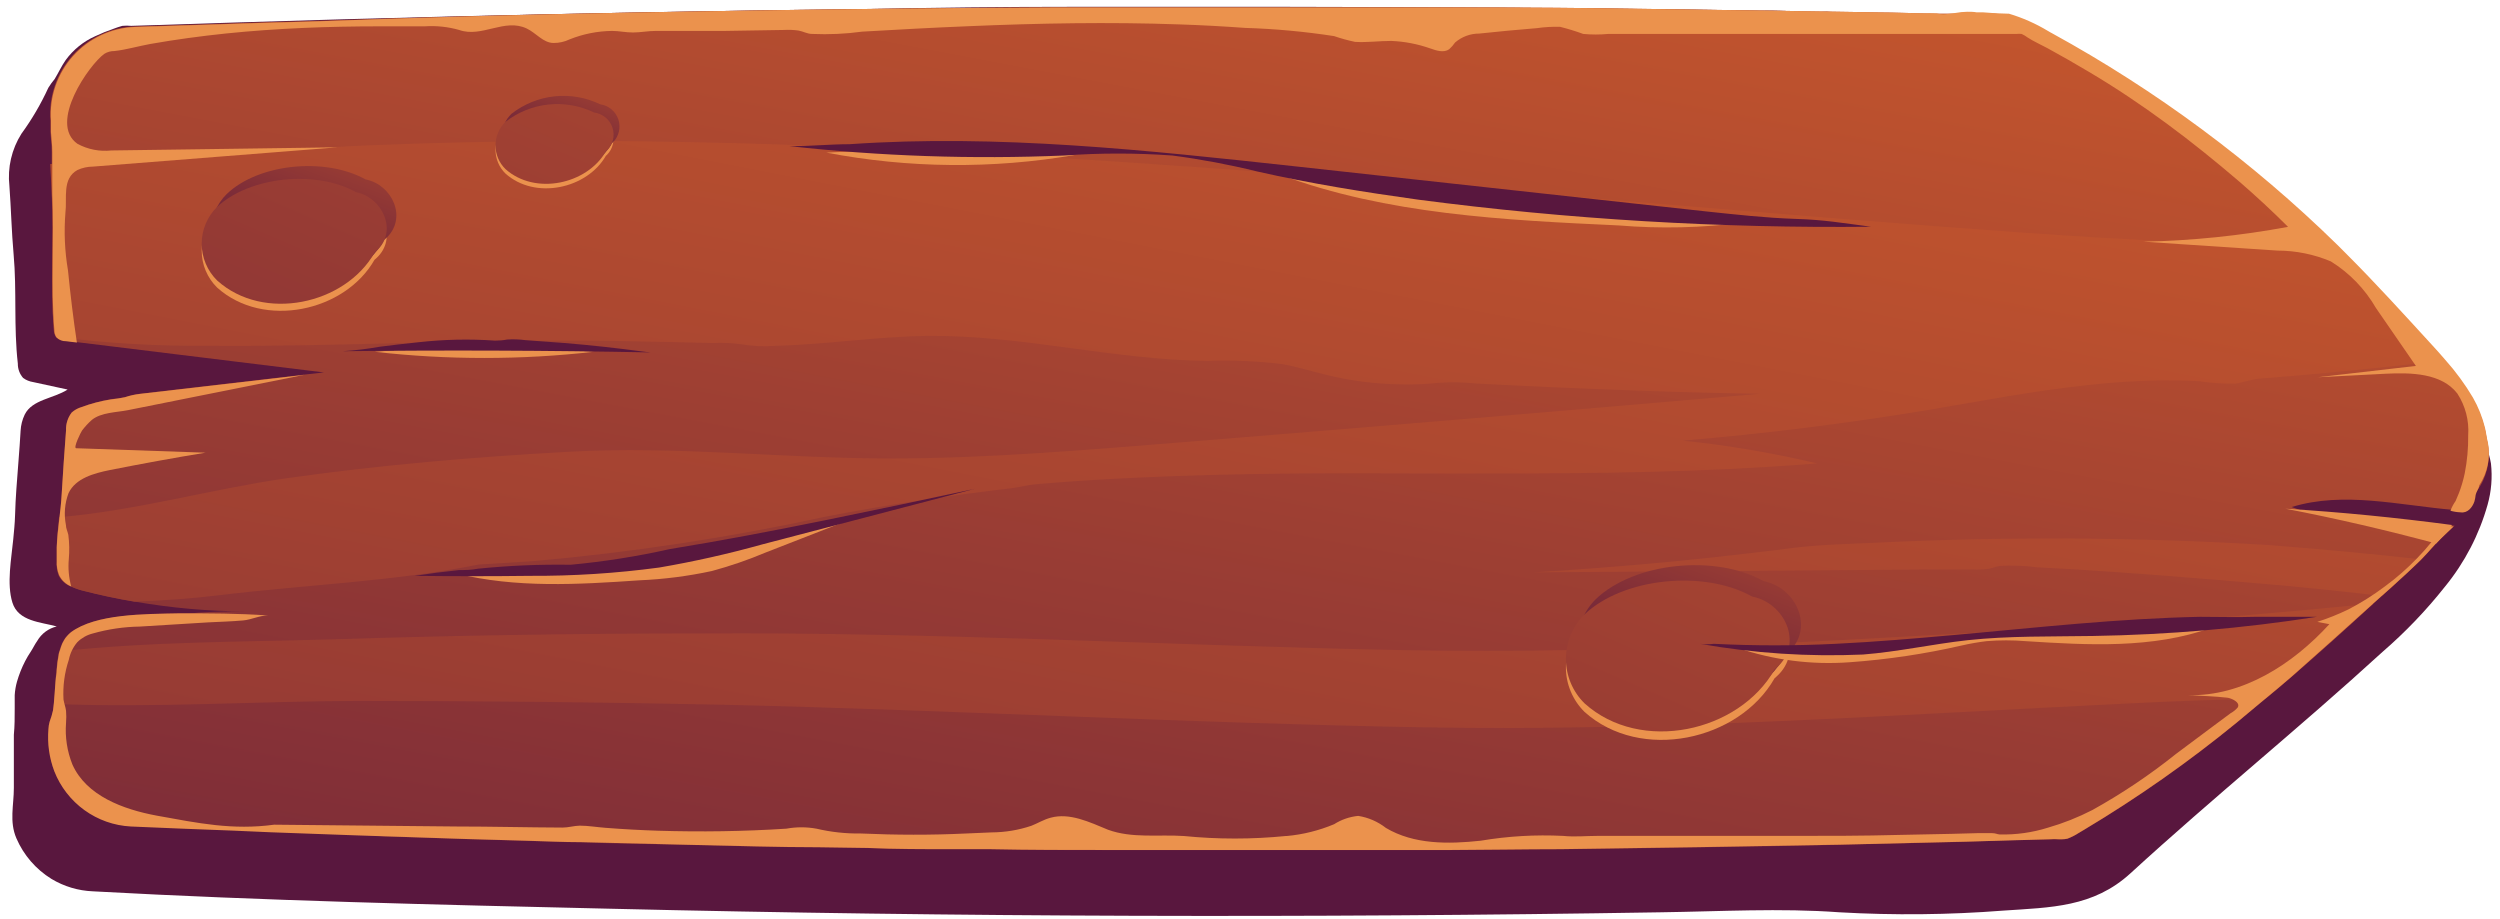 <svg width="264" height="97" viewBox="0 0 264 97" fill="none" xmlns="http://www.w3.org/2000/svg">
<g clip-path="url(#clip0_967_1533)">
<path d="M258.35 38.323C256.384 35.952 254.217 33.755 251.873 31.757L248.615 28.817L242.367 23.18C241.506 22.203 240.517 21.348 239.427 20.635C238.444 20.053 237.527 19.366 236.692 18.586C232.621 15.203 228.373 12.038 223.966 9.106C220.561 6.604 216.739 4.726 212.679 3.558C210.867 3.163 209.03 2.895 207.181 2.756L199.19 1.992L195.156 1.598C194.628 1.553 194.104 1.464 193.591 1.331C192.725 1.076 191.847 1.445 190.944 1.331C189.253 1.155 187.553 1.087 185.854 1.127L180.229 1.038C172.764 0.936 165.302 0.86 157.845 0.809C150.388 0.758 142.952 0.728 135.538 0.72C128.132 0.72 120.725 0.72 113.319 0.72C105.913 0.72 98.558 0.801 91.254 0.962C83.856 1.038 76.484 1.144 69.137 1.28C61.79 1.416 54.469 1.573 47.173 1.751C39.886 1.929 32.598 2.132 25.311 2.362L13.858 2.731C13.545 2.699 13.229 2.699 12.916 2.731C12.585 2.82 12.267 2.934 11.962 3.049C11.312 3.273 10.675 3.532 10.053 3.825C8.811 4.377 7.736 5.246 6.935 6.345C6.49 6.981 6.172 7.693 5.765 8.355C5.522 8.644 5.301 8.95 5.103 9.271C4.322 10.979 3.371 12.603 2.265 14.12C1.228 15.759 0.78 17.702 0.993 19.63C1.171 22.035 1.222 24.465 1.438 26.87C1.782 30.688 1.438 34.506 1.883 38.4C1.875 38.956 2.075 39.496 2.443 39.914C2.756 40.141 3.118 40.289 3.5 40.347L7.139 41.136C5.637 42.103 3.398 42.179 2.609 43.782C2.355 44.313 2.208 44.888 2.176 45.475C2.062 47.524 1.871 49.572 1.731 51.621C1.667 52.538 1.616 53.467 1.591 54.395C1.565 55.324 1.476 56.113 1.4 56.941C1.209 58.977 0.687 61.636 1.311 63.634C1.934 65.632 4.314 65.683 5.994 66.154C5.564 66.253 5.159 66.44 4.804 66.703C4.45 66.966 4.153 67.299 3.932 67.681C3.678 68.037 3.5 68.431 3.258 68.8C3.039 69.124 2.839 69.459 2.66 69.806C2.3 70.501 2.01 71.23 1.794 71.982C1.663 72.447 1.582 72.925 1.553 73.407C1.553 73.865 1.553 74.336 1.553 74.807C1.553 75.736 1.553 76.665 1.463 77.594C1.463 79.464 1.463 81.335 1.463 83.193C1.463 85.051 0.967 86.743 1.731 88.525C2.496 90.3 3.789 91.797 5.434 92.813C6.76 93.611 8.265 94.062 9.811 94.124C27.919 95.117 46.091 95.537 64.225 95.956C82.685 96.398 101.145 96.648 119.606 96.707C138.21 96.767 156.806 96.644 175.394 96.338C181.68 96.249 187.979 95.88 194.24 96.338C200.01 96.667 205.796 96.607 211.559 96.16C216.56 95.817 221.039 95.829 224.984 92.215C233.688 84.236 242.876 76.817 251.58 68.851C253.994 66.765 256.205 64.456 258.185 61.954C260.266 59.41 261.799 56.465 262.689 53.301C263.088 51.887 263.209 50.409 263.046 48.949C262.941 48.349 262.779 47.761 262.562 47.193C262.312 46.709 262.124 46.196 262.002 45.666C261.852 44.603 261.521 43.575 261.022 42.624C260.309 41.088 259.411 39.644 258.35 38.323Z" fill="url(#paint0_linear_967_1533)"/>
<path d="M261.608 51.774C261.391 52.194 261.15 52.589 260.933 52.958C260.857 53.085 260.781 53.237 260.704 53.352C260.591 53.498 260.453 53.622 260.297 53.721C259.96 53.865 259.589 53.909 259.228 53.848H259.114C253.387 53.365 247.495 51.85 241.998 53.543C243.505 54.112 245.096 54.426 246.706 54.472L259.203 55.515L259.088 55.617C258.655 56.037 258.21 56.431 257.816 56.826C257.078 57.5 256.454 58.315 255.741 59.028C254.685 60.071 253.578 61.076 252.484 62.069L251.542 62.909L250.575 63.774C247.767 66.319 244.925 68.864 242.049 71.409C241.107 72.224 240.153 73.025 239.211 73.802C238.269 74.578 237.188 75.494 236.157 76.347C231.087 80.493 225.719 84.261 220.098 87.621L219.5 87.978C219.128 88.219 218.731 88.42 218.316 88.576C218.124 88.617 217.928 88.638 217.731 88.639H216.458C213.519 88.639 210.528 88.792 207.55 88.894L194.163 89.212C189.005 89.331 183.843 89.424 178.677 89.492C174.07 89.568 169.455 89.632 164.831 89.683C160.899 89.683 156.967 89.759 153.035 89.772H145.489C141.366 89.772 137.243 89.772 133.133 89.772H123.143H118.868H117.188C112.976 89.772 108.789 89.772 104.59 89.683H100.327C97.438 89.683 94.537 89.683 91.648 89.556L86.481 89.479C82.066 89.479 77.688 89.326 73.285 89.237L68.03 89.123C65.828 89.123 63.601 89.021 61.4 88.945C59.44 88.945 57.506 88.843 55.546 88.792C51.304 88.682 47.063 88.55 42.821 88.398L40.594 88.334L37.807 88.092L28.683 87.761L24.598 87.583C21.035 87.405 17.447 87.15 13.883 87.15C12.122 87.082 10.418 86.507 8.974 85.497C7.53 84.486 6.407 83.081 5.739 81.45C5.202 80.03 4.989 78.508 5.116 76.996C5.126 76.728 5.169 76.464 5.243 76.207C5.391 75.817 5.51 75.417 5.599 75.01C5.676 74.501 5.714 73.967 5.752 73.445L5.866 71.906C5.866 71.511 5.93 71.117 5.956 70.722C5.992 70.205 6.06 69.691 6.159 69.182C6.159 69.017 6.248 68.839 6.286 68.686C6.325 68.533 6.363 68.419 6.414 68.291C6.487 68.059 6.589 67.837 6.719 67.63C6.807 67.462 6.919 67.308 7.05 67.172C7.173 67.028 7.309 66.896 7.457 66.777C10.079 64.83 15.169 64.856 18.91 64.779C19.648 64.779 20.335 64.779 20.959 64.69C22.613 64.588 24.267 64.55 25.922 64.563C22.001 64.551 18.089 64.206 14.227 63.532C12.382 63.227 10.562 62.832 8.768 62.374C8.33 62.263 7.904 62.11 7.495 61.916C6.938 61.701 6.483 61.283 6.223 60.745C6.035 60.273 5.956 59.764 5.994 59.257C5.994 58.76 5.994 58.264 5.994 57.78C5.994 56.737 6.159 55.719 6.274 54.688C6.375 53.848 6.465 53.008 6.515 52.143C6.655 49.903 6.795 47.676 6.974 45.437C6.946 44.758 7.158 44.092 7.572 43.553C7.866 43.285 8.219 43.088 8.602 42.981C9.604 42.608 10.64 42.336 11.695 42.166C12.191 42.065 12.713 42.065 13.196 41.937C13.713 41.764 14.246 41.644 14.787 41.581L32.132 39.558L34.206 39.329C25.489 38.272 16.772 37.178 8.055 36.122L6.91 35.982C6.724 35.987 6.54 35.954 6.367 35.886C6.195 35.819 6.037 35.717 5.905 35.587C5.753 35.348 5.673 35.069 5.676 34.786C5.281 30.065 5.676 25.203 5.459 20.444C5.459 20.317 5.459 19.922 5.459 19.363C5.459 19.083 5.459 18.777 5.459 18.434C5.459 18.306 5.459 18.166 5.459 18.026V17.39V16.716V16.016C5.459 15.252 5.357 14.502 5.319 13.916C5.319 13.725 5.319 13.547 5.319 13.394C5.319 13.242 5.319 13.242 5.319 13.191C5.319 13.14 5.319 12.911 5.319 12.822C5.319 12.733 5.319 12.72 5.319 12.72C5.228 11.478 5.388 10.23 5.79 9.052C6.192 7.873 6.829 6.788 7.66 5.861C8.492 4.934 9.502 4.185 10.631 3.658C11.759 3.131 12.982 2.837 14.227 2.794L22.308 2.54C25.82 2.412 29.319 2.311 32.831 2.222C43.894 1.84 55.114 1.543 66.49 1.331L75.398 1.178C87.275 0.974 99.152 0.843 111.029 0.784H120.267H131.338C138.473 0.784 145.62 0.784 152.781 0.784H154.88C161.133 0.784 167.377 0.834 173.612 0.936L187.063 1.127L198.248 1.305C200.272 1.305 202.269 1.42 204.293 1.433H206.482C207.22 1.433 207.958 1.433 208.696 1.433H209.319C210.224 1.363 211.135 1.436 212.017 1.649H212.144C213.595 2.083 214.984 2.698 216.28 3.481C216.407 3.57 216.56 3.634 216.687 3.71C227.702 9.752 237.84 17.27 246.821 26.056C247.152 26.374 247.47 26.705 247.788 27.023C250.893 30.128 253.845 33.386 256.785 36.593C257.281 37.127 257.765 37.674 258.236 38.221C259.328 39.444 260.3 40.77 261.137 42.179C261.705 43.172 262.134 44.238 262.409 45.348C262.537 45.87 262.588 46.429 262.728 46.951C262.867 47.789 262.84 48.647 262.648 49.474C262.456 50.302 262.102 51.083 261.608 51.774Z" fill="url(#paint1_linear_967_1533)"/>
<path d="M256.759 36.529C253.82 33.297 250.868 30.065 247.763 26.96C247.445 26.642 247.126 26.311 246.796 25.992C235.801 25.878 224.806 25.356 213.837 24.58C188.679 22.798 163.572 20.444 138.401 18.535C113.23 16.627 88.098 15.011 62.863 14.883C50.138 14.883 37.413 15.227 24.776 16.156C18.299 16.627 11.784 16.779 5.307 17.326C5.383 18.841 5.447 20.177 5.472 20.431C5.739 25.191 5.294 30.052 5.688 34.773C5.686 35.057 5.766 35.335 5.917 35.575C11.319 36.258 16.761 36.572 22.206 36.516C34.931 36.618 47.555 35.906 60.255 35.969C63.602 35.969 66.948 36.033 70.308 36.109L75.322 36.224C76.295 36.177 77.27 36.219 78.236 36.351C79.445 36.559 80.677 36.615 81.9 36.516C84.662 36.453 87.411 36.185 90.172 35.944C92.933 35.702 95.351 35.498 97.947 35.473C107.847 35.358 117.595 38.018 127.483 38.107C130.134 38.017 132.789 38.132 135.423 38.451C136.963 38.73 138.465 39.201 139.992 39.57C142.586 40.215 145.247 40.556 147.92 40.588C149.262 40.622 150.606 40.567 151.941 40.423C153.256 40.334 154.575 40.36 155.886 40.499C161.485 40.796 167.088 41.042 172.696 41.237C177.099 41.403 181.489 41.517 185.892 41.581C165.676 43.337 145.455 45.034 125.23 46.671C114.846 47.498 104.424 48.414 93.99 48.414C82.715 48.414 71.453 47.078 60.153 47.702C50.163 48.249 40.085 49.102 30.185 50.514C22.46 51.621 14.253 53.95 6.236 54.612C6.172 55.706 5.994 56.712 5.994 57.768C5.994 58.251 5.994 58.748 5.994 59.244C5.942 59.752 6.008 60.266 6.185 60.745C6.445 61.283 6.9 61.701 7.457 61.916C7.866 62.11 8.292 62.263 8.73 62.374C10.524 62.832 12.344 63.227 14.189 63.532C17.218 63.418 20.259 63.214 23.237 62.845C31.992 61.776 41.638 61.407 50.558 59.613L56.284 59.257C66.642 58.345 76.932 56.781 87.093 54.574C93.646 53.301 100.276 52.321 106.906 51.545C107.758 51.43 108.573 51.201 109.451 51.125L111.525 50.96C114.299 50.748 117.078 50.578 119.86 50.451C125.408 50.183 130.982 50.056 136.543 50.005C142.104 49.954 147.678 50.005 153.252 50.005C158.825 50.005 164.386 50.005 169.96 49.916C175.534 49.827 181.095 49.649 186.643 49.305C188.399 49.203 190.142 49.076 191.886 48.936C187.213 47.829 182.473 47.026 177.697 46.531C186.443 45.793 195.143 44.703 203.797 43.261C209.192 42.344 214.562 41.314 220.009 40.716C222.721 40.393 225.448 40.211 228.178 40.169C229.54 40.169 230.902 40.169 232.263 40.258C233.501 40.444 234.753 40.529 236.004 40.512C236.87 40.41 237.671 40.067 238.55 39.99C239.937 39.863 241.324 39.761 242.723 39.647C245.498 39.401 248.276 39.133 251.059 38.845L253.298 38.603C254.914 38.412 256.556 38.272 258.197 38.12C257.739 37.623 257.256 37.063 256.759 36.529ZM239.491 57.551C225.627 56.718 211.727 56.641 197.854 57.322C194.965 57.45 192.14 57.513 189.264 57.87C187.89 58.048 186.503 58.226 185.116 58.379C179.593 59.04 174.049 59.579 168.484 59.995C166.308 60.16 164.144 60.313 161.981 60.44L178.829 60.325L195.691 60.198L204.115 60.135H208.327C208.922 60.169 209.519 60.139 210.108 60.045C210.465 59.969 210.808 59.816 211.165 59.766C212.481 59.685 213.802 59.732 215.109 59.906L219.283 60.135C222.066 60.313 224.853 60.508 227.644 60.72C232.021 61.051 236.412 61.42 240.789 61.802C244.378 62.133 247.941 62.514 251.504 62.934L252.42 62.12C253.515 61.127 254.622 60.122 255.678 59.078C250.32 58.455 244.912 57.984 239.491 57.551ZM147.869 68.648C123.207 68.164 98.634 66.739 73.998 66.892C61.018 66.892 48.047 67.1 35.084 67.515C25.527 67.795 15.831 67.744 6.286 68.788C6.132 69.418 6.034 70.061 5.994 70.709C5.879 71.906 5.841 73.14 5.714 74.336C16.352 74.769 27.105 74.043 37.718 74.018C50.69 74.018 63.661 74.154 76.632 74.425C101.205 75.01 125.765 76.372 150.337 76.805C175.343 77.263 200.31 75.456 225.264 74.26C229.896 74.018 234.541 73.878 239.262 73.763C240.204 72.987 241.158 72.186 242.1 71.371C244.976 68.885 247.818 66.34 250.626 63.736C241.349 64.627 232.047 65.492 222.732 66.001C197.727 67.401 172.785 69.131 147.818 68.648H147.869Z" fill="url(#paint2_linear_967_1533)"/>
<path d="M185.027 63.901C179.937 61.025 171.385 61.916 167.326 65.772C166.703 66.386 166.208 67.118 165.871 67.926C165.533 68.733 165.359 69.599 165.359 70.474C165.359 71.349 165.533 72.215 165.871 73.022C166.208 73.829 166.703 74.561 167.326 75.176C173.243 80.495 183.64 78.23 187.394 71.626L187.61 71.435C190.511 68.839 188.437 64.538 185.027 63.901Z" fill="#EB924D"/>
<path d="M186.248 61.369C181.158 58.506 172.594 59.384 168.535 63.252C167.912 63.866 167.418 64.597 167.08 65.403C166.743 66.209 166.569 67.074 166.569 67.948C166.569 68.822 166.743 69.687 167.08 70.493C167.418 71.299 167.912 72.03 168.535 72.644C174.452 77.975 184.849 75.698 188.602 69.106L188.819 68.915C191.695 66.319 189.646 62.018 186.248 61.369Z" fill="url(#paint3_linear_967_1533)"/>
<path d="M185.027 62.998C179.936 60.135 171.385 61.013 167.326 64.881C166.703 65.494 166.209 66.225 165.871 67.032C165.534 67.838 165.36 68.703 165.36 69.577C165.36 70.451 165.534 71.316 165.871 72.122C166.209 72.928 166.703 73.659 167.326 74.272C173.243 79.617 183.64 77.326 187.394 70.709L187.61 70.506C190.511 67.948 188.437 63.647 185.027 62.998Z" fill="url(#paint4_linear_967_1533)"/>
<path d="M62.736 12.351C61.238 11.625 59.567 11.333 57.911 11.508C56.256 11.684 54.683 12.319 53.37 13.344C53.04 13.668 52.777 14.055 52.598 14.482C52.419 14.909 52.326 15.368 52.326 15.831C52.326 16.294 52.419 16.753 52.598 17.18C52.777 17.607 53.04 17.994 53.37 18.319C56.501 21.144 61.998 19.935 63.983 16.448L64.098 16.347C64.408 16.036 64.624 15.644 64.723 15.216C64.822 14.788 64.8 14.341 64.658 13.926C64.517 13.51 64.261 13.142 63.922 12.864C63.582 12.586 63.171 12.408 62.736 12.351Z" fill="#EB924D"/>
<path d="M63.385 11.015C61.884 10.288 60.21 9.996 58.552 10.174C56.894 10.352 55.319 10.992 54.007 12.02C53.678 12.344 53.417 12.731 53.239 13.157C53.061 13.583 52.969 14.04 52.969 14.502C52.969 14.963 53.061 15.42 53.239 15.846C53.417 16.272 53.678 16.659 54.007 16.983C57.15 19.808 62.647 18.599 64.632 15.112L64.747 15.011C65.052 14.697 65.264 14.306 65.361 13.88C65.457 13.453 65.433 13.008 65.293 12.595C65.151 12.181 64.899 11.814 64.562 11.535C64.225 11.257 63.818 11.076 63.385 11.015Z" fill="url(#paint5_linear_967_1533)"/>
<path d="M62.736 11.88C61.238 11.154 59.567 10.862 57.911 11.037C56.256 11.213 54.683 11.849 53.37 12.873C53.04 13.197 52.777 13.584 52.598 14.011C52.419 14.439 52.326 14.897 52.326 15.361C52.326 15.824 52.419 16.282 52.598 16.709C52.777 17.137 53.04 17.524 53.37 17.848C56.501 20.661 61.985 19.464 63.983 15.99L64.098 15.889C64.411 15.578 64.631 15.185 64.733 14.756C64.834 14.326 64.812 13.877 64.67 13.459C64.528 13.04 64.272 12.671 63.93 12.392C63.588 12.113 63.174 11.935 62.736 11.88Z" fill="url(#paint6_linear_967_1533)"/>
<path d="M37.591 21.081C33.34 18.663 26.354 19.388 22.931 22.595C22.414 23.102 22.004 23.707 21.724 24.374C21.443 25.042 21.299 25.759 21.299 26.482C21.299 27.206 21.443 27.923 21.724 28.59C22.004 29.258 22.414 29.863 22.931 30.37C27.83 34.773 36.433 32.915 39.55 27.43L39.728 27.278C42.095 25.127 40.352 21.564 37.591 21.081Z" fill="#EB924D"/>
<path d="M38.596 18.943C34.358 16.576 27.296 17.263 23.936 20.495C23.421 21.004 23.012 21.61 22.732 22.279C22.453 22.947 22.309 23.665 22.309 24.389C22.309 25.114 22.453 25.831 22.732 26.499C23.012 27.168 23.421 27.774 23.936 28.283C28.836 32.686 37.438 30.828 40.556 25.343L40.734 25.191C43.101 23.04 41.408 19.477 38.596 18.943Z" fill="url(#paint7_linear_967_1533)"/>
<path d="M37.591 20.291C33.34 17.912 26.354 18.65 22.931 21.844C22.414 22.351 22.004 22.956 21.724 23.623C21.443 24.291 21.299 25.008 21.299 25.732C21.299 26.456 21.443 27.172 21.724 27.84C22.004 28.507 22.414 29.112 22.931 29.619C27.83 34.035 36.433 32.164 39.55 26.692L39.728 26.527C42.095 24.389 40.352 20.826 37.591 20.291Z" fill="url(#paint8_linear_967_1533)"/>
<path d="M7.266 59.04C7.178 60.011 7.264 60.989 7.521 61.929C6.966 61.704 6.513 61.282 6.248 60.745C6.057 60.273 5.97 59.765 5.994 59.257C5.994 58.773 5.994 58.264 5.994 57.78C6.07 55.884 6.414 54.039 6.515 52.169C6.655 49.916 6.795 47.689 6.974 45.45C6.946 44.771 7.158 44.105 7.572 43.566C7.87 43.303 8.221 43.108 8.602 42.994C9.604 42.621 10.64 42.348 11.695 42.179C12.195 42.13 12.692 42.053 13.184 41.95C13.705 41.778 14.242 41.658 14.787 41.594L32.132 39.583L13.514 43.312C12.306 43.553 10.689 43.541 9.697 44.342C9.318 44.681 8.972 45.056 8.666 45.462C8.564 45.59 7.699 47.32 8.042 47.333L21.709 47.804C18.325 48.351 14.965 48.974 11.606 49.636C9.913 49.98 7.992 50.502 7.241 52.067C6.834 53.142 6.737 54.311 6.961 55.439C6.961 55.795 7.139 56.126 7.215 56.482C7.325 57.331 7.342 58.188 7.266 59.04Z" fill="#EB924D"/>
<path d="M261.621 51.774C261.536 51.926 261.472 52.089 261.43 52.258C261.406 52.49 261.363 52.719 261.302 52.945C261.086 53.594 260.564 54.217 259.839 54.103C259.477 54.09 259.119 54.034 258.77 53.937C258.9 53.575 259.08 53.232 259.304 52.919C259.432 52.627 259.559 52.334 259.674 52.041C259.925 51.379 260.125 50.698 260.272 50.005C260.534 48.677 260.658 47.325 260.641 45.971C260.749 44.414 260.347 42.864 259.495 41.556C257.816 39.392 254.622 39.329 251.86 39.469L244.747 39.838L255.118 38.642L250.906 32.533C249.747 30.526 248.113 28.835 246.146 27.609C244.367 26.856 242.454 26.467 240.522 26.463L226.346 25.522C231.47 25.417 236.577 24.894 241.616 23.956C239.975 22.315 238.27 20.737 236.526 19.223C233.981 17.047 231.436 14.985 228.789 13.038C226.142 11.091 223.355 9.22 220.53 7.553C219.118 6.714 217.68 5.886 216.229 5.097C215.529 4.716 214.766 4.385 214.104 3.952C213.911 3.805 213.702 3.681 213.481 3.583C213.303 3.564 213.124 3.564 212.946 3.583C212.017 3.583 211.075 3.583 210.134 3.583C207.351 3.583 204.56 3.583 201.76 3.583H186.592H175.419H169.833C168.952 3.666 168.066 3.666 167.186 3.583C166.385 3.289 165.57 3.039 164.742 2.832C163.926 2.809 163.108 2.856 162.299 2.972C160.263 3.138 158.227 3.329 156.204 3.545C155.27 3.542 154.366 3.877 153.659 4.487C153.479 4.747 153.269 4.986 153.035 5.199C152.462 5.606 151.674 5.339 151.025 5.11C149.701 4.645 148.316 4.379 146.914 4.321C145.642 4.321 144.369 4.499 143.097 4.423C142.346 4.266 141.607 4.062 140.882 3.812C137.773 3.332 134.636 3.043 131.491 2.947C129.201 2.781 126.885 2.654 124.581 2.578C117.137 2.311 109.68 2.451 102.223 2.769C98.494 2.921 94.778 3.125 91.05 3.341C89.296 3.58 87.525 3.661 85.756 3.583C85.26 3.583 84.814 3.316 84.331 3.227C83.821 3.155 83.305 3.134 82.791 3.163L76.53 3.265C74.112 3.265 71.682 3.265 69.251 3.265C68.424 3.265 67.635 3.43 66.846 3.43C66.057 3.43 65.37 3.265 64.645 3.265C63.105 3.282 61.582 3.584 60.153 4.156C59.625 4.411 59.046 4.542 58.46 4.538C57.366 4.538 56.615 3.481 55.623 3.011C53.281 1.891 50.876 4.016 48.484 3.163C47.302 2.827 46.07 2.698 44.844 2.781H40.085C34.677 2.781 29.281 2.985 23.898 3.532C21.226 3.812 18.554 4.169 15.894 4.639C14.621 4.868 13.349 5.25 12.076 5.39C11.704 5.385 11.337 5.486 11.02 5.683C9.442 6.803 5.065 13 8.183 15.189C9.275 15.78 10.523 16.024 11.758 15.889L35.631 15.558L9.811 17.594C9.249 17.597 8.694 17.718 8.183 17.95C6.528 18.854 7.101 20.941 6.91 22.442C6.745 24.477 6.835 26.525 7.177 28.538C7.432 31.083 7.737 33.628 8.119 36.173L6.974 36.033C6.788 36.038 6.604 36.005 6.431 35.937C6.258 35.87 6.101 35.768 5.968 35.638C5.816 35.399 5.737 35.12 5.739 34.837C5.345 30.116 5.739 25.254 5.523 20.495C5.523 20.368 5.523 19.973 5.523 19.413C5.523 19.134 5.523 18.828 5.523 18.485C5.523 18.357 5.523 18.217 5.523 18.077V17.441V16.767V16.067C5.523 15.303 5.421 14.552 5.383 13.967C5.383 13.776 5.383 13.598 5.383 13.445C5.383 13.293 5.383 13.293 5.383 13.242C5.383 13.191 5.383 12.962 5.383 12.873C5.383 12.784 5.383 12.771 5.383 12.771C5.291 11.529 5.452 10.281 5.854 9.103C6.256 7.924 6.892 6.839 7.724 5.912C8.556 4.985 9.566 4.236 10.694 3.709C11.823 3.182 13.046 2.888 14.291 2.845L22.371 2.591C25.884 2.463 29.383 2.362 32.895 2.272C43.915 1.857 55.114 1.543 66.49 1.331L75.398 1.178C87.275 0.974 99.152 0.843 111.029 0.784H120.267C131.075 0.784 141.913 0.784 152.781 0.784H154.88C161.133 0.784 167.377 0.834 173.612 0.936L187.063 1.127L198.248 1.305L203.338 1.407C203.648 1.388 203.958 1.388 204.267 1.407H204.496C204.727 1.478 204.968 1.513 205.209 1.509C205.616 1.509 206.036 1.42 206.482 1.369C206.901 1.291 207.327 1.248 207.754 1.242C208.085 1.242 208.416 1.242 208.747 1.305H209.447C210.325 1.382 211.19 1.433 212.068 1.445H212.144C213.595 1.879 214.984 2.495 216.28 3.278C216.407 3.367 216.56 3.43 216.687 3.507C227.702 9.549 237.841 17.067 246.821 25.852C247.152 26.171 247.47 26.502 247.788 26.82C250.893 29.925 253.845 33.182 256.785 36.389C257.281 36.924 257.765 37.471 258.236 38.018C259.328 39.241 260.3 40.566 261.137 41.975C261.705 42.968 262.134 44.034 262.409 45.144C262.537 45.666 262.588 46.226 262.728 46.748C263.015 48.311 262.687 49.925 261.811 51.252C261.773 51.52 261.684 51.621 261.621 51.774Z" fill="#EB924D"/>
<path d="M259.088 55.604C258.655 56.024 258.21 56.419 257.816 56.813C257.078 57.488 256.454 58.302 255.741 59.015C254.685 60.058 253.578 61.063 252.484 62.056L251.542 62.896L250.575 63.761C247.767 66.306 244.925 68.851 242.049 71.397C241.107 72.211 240.153 73.013 239.211 73.789C238.269 74.565 237.188 75.481 236.157 76.334C231.087 80.48 225.719 84.248 220.098 87.609L219.5 87.965C219.128 88.207 218.731 88.407 218.316 88.563C218.124 88.604 217.928 88.626 217.731 88.627H217.527H217.438C217.112 88.595 216.784 88.595 216.458 88.627L207.55 88.881L194.163 89.199C184.365 89.386 174.588 89.543 164.831 89.67C160.899 89.67 156.967 89.746 153.035 89.759H145.489C141.366 89.759 137.243 89.759 133.133 89.759H126.006H118.868H117.188C112.976 89.759 108.789 89.759 104.59 89.67H100.327C97.438 89.67 94.537 89.67 91.648 89.543L86.481 89.466C82.066 89.466 77.688 89.314 73.285 89.225L61.4 88.932C59.44 88.932 57.506 88.83 55.546 88.779C51.304 88.669 47.063 88.537 42.821 88.385L37.731 88.219L28.607 87.889L24.522 87.71C20.946 87.583 17.37 87.43 13.807 87.278C12.044 87.184 10.346 86.584 8.916 85.551C7.485 84.517 6.382 83.093 5.739 81.45C5.202 80.03 4.989 78.508 5.116 76.996C5.126 76.728 5.169 76.463 5.243 76.207C5.391 75.817 5.51 75.417 5.599 75.01C5.676 74.501 5.714 73.967 5.752 73.445C5.79 72.924 5.828 72.427 5.866 71.906C5.905 71.384 5.994 71.117 5.994 70.709C6.03 70.192 6.098 69.678 6.197 69.17C6.197 69.004 6.286 68.826 6.325 68.673C6.363 68.521 6.401 68.406 6.452 68.279C6.525 68.046 6.628 67.824 6.757 67.617C6.845 67.45 6.957 67.295 7.088 67.159C7.211 67.015 7.347 66.883 7.495 66.764C10.117 64.817 15.207 64.843 18.948 64.767C22.053 64.767 25.145 64.767 28.301 64.996C27.372 64.996 26.558 65.441 25.68 65.517C24.407 65.632 23.211 65.657 22.002 65.721L14.761 66.166C13.087 66.191 11.423 66.435 9.811 66.892C9.192 67.045 8.625 67.361 8.17 67.808C7.714 68.344 7.403 68.988 7.266 69.679C6.814 71.03 6.624 72.455 6.706 73.878C6.77 74.272 6.923 74.654 6.974 75.061C7.009 75.485 7.009 75.91 6.974 76.334C6.857 77.834 7.088 79.341 7.648 80.737C9.124 84.033 12.993 85.471 16.556 86.132C20.908 86.921 24.56 87.685 28.95 87.087L48.166 87.278C51.983 87.278 55.661 87.379 59.402 87.392C60.026 87.392 60.611 87.201 61.222 87.189C62.112 87.189 63.054 87.354 63.945 87.418C65.786 87.562 67.631 87.664 69.481 87.723C73.998 87.863 78.528 87.799 83.046 87.507C84.093 87.316 85.167 87.316 86.214 87.507C87.744 87.868 89.313 88.039 90.885 88.016C94.588 88.181 98.316 88.194 102.032 88.016L104.717 87.901C106.145 87.894 107.563 87.658 108.916 87.201C109.603 86.934 110.189 86.552 110.952 86.349C112.963 85.802 115.037 86.807 117.01 87.621C119.555 88.55 122.342 88.105 125.014 88.283C128.594 88.639 132.2 88.639 135.78 88.283H135.881C137.602 88.126 139.289 87.705 140.882 87.036C141.65 86.548 142.522 86.247 143.427 86.158C144.495 86.326 145.503 86.764 146.354 87.43C149.307 89.186 152.946 89.148 156.356 88.779C159.231 88.296 162.149 88.126 165.061 88.27C166.333 88.398 167.44 88.27 168.662 88.27H173.205H178.091C181.82 88.27 185.561 88.27 189.302 88.27C193.044 88.27 196.772 88.27 200.513 88.168L206.113 88.054L208.912 87.978C209.383 87.978 209.841 87.978 210.312 87.978C210.783 87.978 210.872 88.105 211.164 88.118C212.889 88.161 214.608 87.92 216.255 87.405C217.881 86.937 219.458 86.31 220.963 85.534C224.063 83.812 227.013 81.833 229.782 79.617L233.599 76.767L235.534 75.329C235.823 75.172 236.081 74.966 236.297 74.718C236.641 74.158 235.597 73.713 235.19 73.674C233.841 73.522 232.441 73.484 231.067 73.407C236.806 73.56 242.113 70.149 245.981 65.912L244.708 65.67C245.836 65.306 246.938 64.864 248.004 64.347C249.341 63.652 250.618 62.847 251.822 61.942C253.047 61.045 254.192 60.045 255.245 58.951C255.78 58.404 256.276 57.844 256.759 57.246C256.939 57.041 257.105 56.824 257.256 56.597L257.536 56.177C257.555 56.124 257.555 56.065 257.536 56.012C257.536 56.012 257.472 55.935 257.408 55.91C256.861 55.642 256.136 55.808 255.64 55.426C255.703 55.426 256.059 55.426 256.161 55.426H256.734C257.128 55.426 257.497 55.515 257.879 55.579C258.116 55.605 258.355 55.605 258.592 55.579C258.758 55.569 258.924 55.577 259.088 55.604Z" fill="#EB924D"/>
<path d="M258.935 55.439L258.655 55.795C258.21 56.342 257.752 56.877 257.256 57.399C252.165 56.024 246.668 54.739 241.349 53.721C247.228 54.077 253.082 54.663 258.935 55.439Z" fill="#EB924D"/>
<path d="M113.472 16.372C104.794 17.86 95.918 17.773 87.27 16.118C96 15.647 104.742 16.079 113.472 16.372Z" fill="#EB924D"/>
<path d="M184.148 23.498C179.76 24.065 175.324 24.167 170.914 23.804C158.812 23.244 146.456 22.633 135.207 18.459C142.066 18.459 148.861 19.579 155.656 20.457C165.06 21.679 174.744 22.608 184.148 23.498Z" fill="#EB924D"/>
<path d="M189.671 23.117C186.452 23.015 183.309 22.658 180.064 22.315L136.798 17.568C121.145 15.863 105.391 14.145 89.714 15.227C87.627 15.227 85.4 15.456 83.351 15.43C92.979 16.499 102.674 16.831 112.352 16.423C116.165 16.148 119.992 16.148 123.805 16.423C126.833 16.821 129.836 17.386 132.802 18.116C138.401 19.388 144.064 20.291 149.739 21.081C165.605 23.16 181.598 24.117 197.599 23.944C194.545 23.549 192.624 23.206 189.671 23.117Z" fill="url(#paint9_linear_967_1533)"/>
<path d="M62.66 37.153C54.998 38.018 47.263 38.018 39.601 37.153C47.273 36.478 54.988 36.478 62.66 37.153Z" fill="#EB924D"/>
<path d="M68.704 37.216C57.862 37.004 47.012 36.962 36.153 37.089C37.471 37.007 38.784 36.849 40.085 36.618C41.434 36.453 42.783 36.275 44.132 36.147C46.835 35.84 49.561 35.78 52.276 35.969C52.703 35.973 53.129 35.935 53.548 35.855C54.189 35.812 54.833 35.834 55.47 35.918C56.861 36.012 58.248 36.113 59.631 36.224C62.392 36.453 65.167 36.758 67.915 37.127L68.704 37.216Z" fill="url(#paint10_linear_967_1533)"/>
<path d="M89.739 54.879L80.832 58.353C78.99 59.129 77.098 59.779 75.169 60.3C72.656 60.843 70.102 61.171 67.534 61.28C61.069 61.725 54.477 62.12 48.178 60.554C62.227 60.414 75.983 57.666 89.739 54.879Z" fill="#EB924D"/>
<path d="M102.923 51.621L80.45 57.5C76.883 58.494 73.269 59.305 69.62 59.931C65.086 60.541 60.515 60.835 55.941 60.809C51.885 60.86 47.83 60.86 43.775 60.809C45.34 60.567 46.906 60.364 48.483 60.198C49.12 60.198 49.756 60.198 50.443 60.058C53.703 59.727 56.979 59.586 60.255 59.638C63.777 59.311 67.275 58.759 70.727 57.984C76.199 57.093 81.659 56.05 87.105 54.943C92.551 53.836 97.616 52.767 102.923 51.621Z" fill="url(#paint11_linear_967_1533)"/>
<path d="M233.51 66.294C227.3 68.521 220.505 68.126 213.913 67.706C212.537 67.592 211.154 67.592 209.777 67.706C208.896 67.813 208.021 67.966 207.156 68.164C203.262 69.058 199.306 69.649 195.321 69.933C191.328 70.228 187.317 69.718 183.525 68.431C193.922 70.099 204.649 66.854 215.173 66.624C217.794 66.624 220.428 66.701 223.05 66.624C226.626 66.344 229.96 66.344 233.51 66.294Z" fill="#EB924D"/>
<path d="M179.504 67.986C185.189 68.991 190.967 69.371 196.734 69.119C200.437 68.826 204.089 68.012 207.78 67.604C212.17 67.133 216.598 67.235 221.014 67.159C228.937 67.032 236.841 66.356 244.67 65.136C242.482 65.136 240.28 65.136 238.091 65.136C236.17 65.199 234.274 65.136 232.314 65.136C228.013 65.225 223.724 65.505 219.449 65.861C215.173 66.217 210.91 66.65 206.634 67.032C202.359 67.413 198.108 67.782 193.833 67.986C189.551 68.202 185.262 68.202 180.98 67.986C180.496 68.05 179.987 68.05 179.504 67.986Z" fill="url(#paint12_linear_967_1533)"/>
</g>
<defs>
<linearGradient id="paint0_linear_967_1533" x1="188.793" y1="-118.02" x2="147.194" y2="-6.075" gradientUnits="userSpaceOnUse">
<stop stop-color="#CF5C2B"/>
<stop offset="1" stop-color="#59173E"/>
</linearGradient>
<linearGradient id="paint1_linear_967_1533" x1="146.049" y1="-34.173" x2="106.524" y2="174.268" gradientUnits="userSpaceOnUse">
<stop stop-color="#CF5C2B"/>
<stop offset="1" stop-color="#59173E"/>
</linearGradient>
<linearGradient id="paint2_linear_967_1533" x1="144.051" y1="-30.966" x2="92.437" y2="232.627" gradientUnits="userSpaceOnUse">
<stop stop-color="#CF5C2B"/>
<stop offset="1" stop-color="#59173E"/>
</linearGradient>
<linearGradient id="paint3_linear_967_1533" x1="187.381" y1="42.637" x2="174.465" y2="77.174" gradientUnits="userSpaceOnUse">
<stop stop-color="#CF5C2B"/>
<stop offset="1" stop-color="#59173E"/>
</linearGradient>
<linearGradient id="paint4_linear_967_1533" x1="214.46" y1="-18.254" x2="122.189" y2="195.863" gradientUnits="userSpaceOnUse">
<stop stop-color="#CF5C2B"/>
<stop offset="1" stop-color="#59173E"/>
</linearGradient>
<linearGradient id="paint5_linear_967_1533" x1="63.983" y1="1.114" x2="57.15" y2="19.375" gradientUnits="userSpaceOnUse">
<stop stop-color="#CF5C2B"/>
<stop offset="1" stop-color="#59173E"/>
</linearGradient>
<linearGradient id="paint6_linear_967_1533" x1="94.957" y1="-69.74" x2="2.685" y2="144.364" gradientUnits="userSpaceOnUse">
<stop stop-color="#CF5C2B"/>
<stop offset="1" stop-color="#59173E"/>
</linearGradient>
<linearGradient id="paint7_linear_967_1533" x1="39.538" y1="3.443" x2="28.848" y2="32.024" gradientUnits="userSpaceOnUse">
<stop stop-color="#CF5C2B"/>
<stop offset="1" stop-color="#59173E"/>
</linearGradient>
<linearGradient id="paint8_linear_967_1533" x1="75.398" y1="-78.177" x2="-16.874" y2="135.939" gradientUnits="userSpaceOnUse">
<stop stop-color="#CF5C2B"/>
<stop offset="1" stop-color="#59173E"/>
</linearGradient>
<linearGradient id="paint9_linear_967_1533" x1="173.612" y1="-43.208" x2="151.864" y2="-2.067" gradientUnits="userSpaceOnUse">
<stop stop-color="#CF5C2B"/>
<stop offset="1" stop-color="#59173E"/>
</linearGradient>
<linearGradient id="paint10_linear_967_1533" x1="105.29" y1="-93.333" x2="72.916" y2="-13.405" gradientUnits="userSpaceOnUse">
<stop stop-color="#CF5C2B"/>
<stop offset="1" stop-color="#59173E"/>
</linearGradient>
<linearGradient id="paint11_linear_967_1533" x1="129.9" y1="-83.356" x2="97.527" y2="-3.441" gradientUnits="userSpaceOnUse">
<stop stop-color="#CF5C2B"/>
<stop offset="1" stop-color="#59173E"/>
</linearGradient>
<linearGradient id="paint12_linear_967_1533" x1="255.606" y1="-31.769" x2="220.822" y2="47.187" gradientUnits="userSpaceOnUse">
<stop stop-color="#CF5C2B"/>
<stop offset="1" stop-color="#59173E"/>
</linearGradient>
<clipPath id="clip0_967_1533">
<rect width="262.193" height="96" fill="white" transform="translate(0.904 0.72)"/>
</clipPath>
</defs>
</svg>
